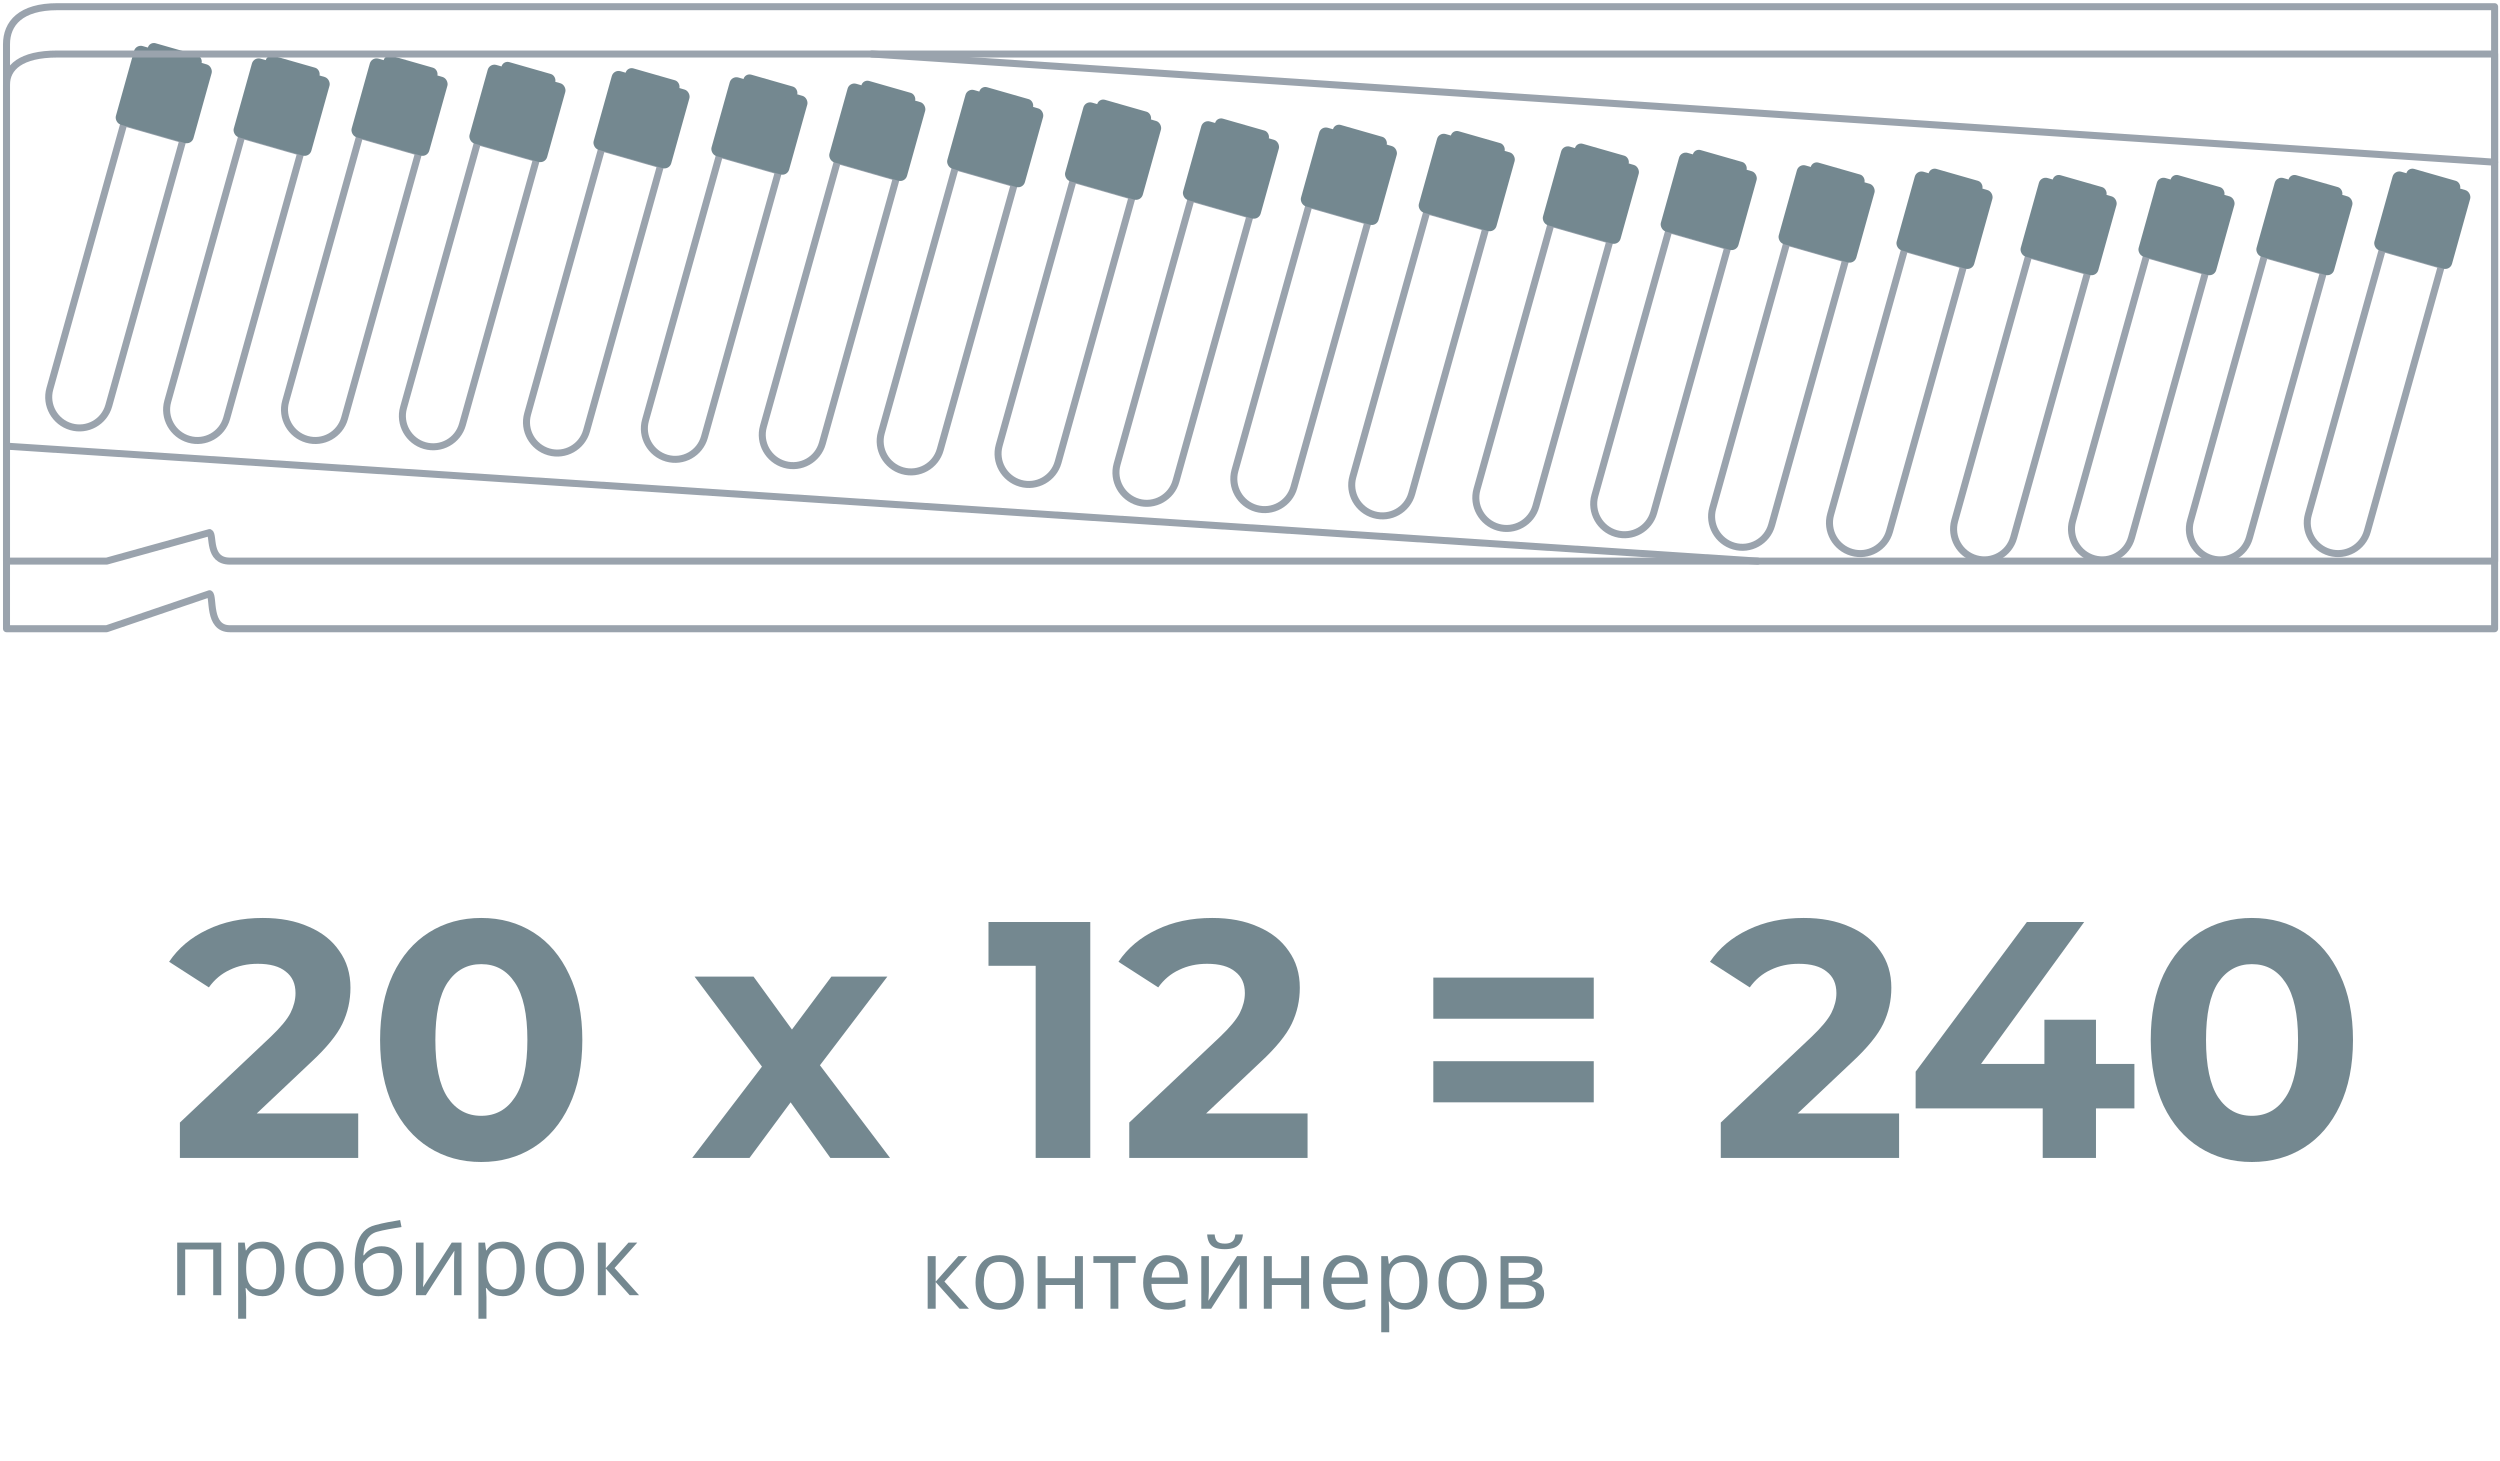 <svg width="356" height="208" viewBox="0 0 356 208" fill="none" xmlns="http://www.w3.org/2000/svg">
<path d="M51.009 158.557V164.893H25.617V159.853L38.577 147.613C39.953 146.301 40.881 145.181 41.361 144.253C41.841 143.293 42.081 142.349 42.081 141.421C42.081 140.077 41.617 139.053 40.689 138.349C39.793 137.613 38.465 137.245 36.705 137.245C35.233 137.245 33.905 137.533 32.721 138.109C31.537 138.653 30.545 139.485 29.745 140.605L24.081 136.957C25.393 135.005 27.201 133.485 29.505 132.397C31.809 131.277 34.449 130.717 37.425 130.717C39.921 130.717 42.097 131.133 43.953 131.965C45.841 132.765 47.297 133.917 48.321 135.421C49.377 136.893 49.905 138.637 49.905 140.653C49.905 142.477 49.521 144.189 48.753 145.789C47.985 147.389 46.497 149.213 44.289 151.261L36.561 158.557H51.009ZM68.524 165.469C65.74 165.469 63.26 164.781 61.084 163.405C58.908 162.029 57.196 160.045 55.948 157.453C54.732 154.829 54.124 151.709 54.124 148.093C54.124 144.477 54.732 141.373 55.948 138.781C57.196 136.157 58.908 134.157 61.084 132.781C63.26 131.405 65.74 130.717 68.524 130.717C71.308 130.717 73.788 131.405 75.964 132.781C78.14 134.157 79.836 136.157 81.052 138.781C82.3 141.373 82.924 144.477 82.924 148.093C82.924 151.709 82.3 154.829 81.052 157.453C79.836 160.045 78.14 162.029 75.964 163.405C73.788 164.781 71.308 165.469 68.524 165.469ZM68.524 158.893C70.572 158.893 72.172 158.013 73.324 156.253C74.508 154.493 75.1 151.773 75.1 148.093C75.1 144.413 74.508 141.693 73.324 139.933C72.172 138.173 70.572 137.293 68.524 137.293C66.508 137.293 64.908 138.173 63.724 139.933C62.572 141.693 61.996 144.413 61.996 148.093C61.996 151.773 62.572 154.493 63.724 156.253C64.908 158.013 66.508 158.893 68.524 158.893ZM118.248 164.893L112.584 156.973L106.728 164.893H98.568L108.504 151.885L98.904 139.069H107.304L112.776 146.605L118.392 139.069H126.36L116.76 151.693L126.744 164.893H118.248ZM155.256 131.293V164.893H147.48V137.533H140.76V131.293H155.256ZM186.197 158.557V164.893H160.805V159.853L173.765 147.613C175.141 146.301 176.069 145.181 176.549 144.253C177.029 143.293 177.269 142.349 177.269 141.421C177.269 140.077 176.805 139.053 175.877 138.349C174.981 137.613 173.653 137.245 171.893 137.245C170.421 137.245 169.093 137.533 167.909 138.109C166.725 138.653 165.733 139.485 164.933 140.605L159.269 136.957C160.581 135.005 162.389 133.485 164.693 132.397C166.997 131.277 169.637 130.717 172.613 130.717C175.109 130.717 177.285 131.133 179.141 131.965C181.029 132.765 182.485 133.917 183.509 135.421C184.565 136.893 185.093 138.637 185.093 140.653C185.093 142.477 184.709 144.189 183.941 145.789C183.173 147.389 181.685 149.213 179.477 151.261L171.749 158.557H186.197ZM204.103 139.213H226.951V145.069H204.103V139.213ZM204.103 151.117H226.951V156.973H204.103V151.117ZM270.431 158.557V164.893H245.039V159.853L257.999 147.613C259.375 146.301 260.303 145.181 260.783 144.253C261.263 143.293 261.503 142.349 261.503 141.421C261.503 140.077 261.039 139.053 260.111 138.349C259.215 137.613 257.887 137.245 256.127 137.245C254.655 137.245 253.327 137.533 252.143 138.109C250.959 138.653 249.967 139.485 249.167 140.605L243.503 136.957C244.815 135.005 246.623 133.485 248.927 132.397C251.231 131.277 253.871 130.717 256.847 130.717C259.343 130.717 261.519 131.133 263.375 131.965C265.263 132.765 266.719 133.917 267.743 135.421C268.799 136.893 269.327 138.637 269.327 140.653C269.327 142.477 268.943 144.189 268.175 145.789C267.407 147.389 265.919 149.213 263.711 151.261L255.983 158.557H270.431ZM303.939 157.837H298.467V164.893H290.883V157.837H272.787V152.605L288.627 131.293H296.787L282.099 151.501H291.123V145.213H298.467V151.501H303.939V157.837ZM320.665 165.469C317.881 165.469 315.401 164.781 313.225 163.405C311.049 162.029 309.337 160.045 308.089 157.453C306.873 154.829 306.265 151.709 306.265 148.093C306.265 144.477 306.873 141.373 308.089 138.781C309.337 136.157 311.049 134.157 313.225 132.781C315.401 131.405 317.881 130.717 320.665 130.717C323.449 130.717 325.929 131.405 328.105 132.781C330.281 134.157 331.977 136.157 333.193 138.781C334.441 141.373 335.065 144.477 335.065 148.093C335.065 151.709 334.441 154.829 333.193 157.453C331.977 160.045 330.281 162.029 328.105 163.405C325.929 164.781 323.449 165.469 320.665 165.469ZM320.665 158.893C322.713 158.893 324.313 158.013 325.465 156.253C326.649 154.493 327.241 151.773 327.241 148.093C327.241 144.413 326.649 141.693 325.465 139.933C324.313 138.173 322.713 137.293 320.665 137.293C318.649 137.293 317.049 138.173 315.865 139.933C314.713 141.693 314.137 144.413 314.137 148.093C314.137 151.773 314.713 154.493 315.865 156.253C317.049 158.013 318.649 158.893 320.665 158.893Z" fill="#748890"/>
<path d="M31.505 176.949V184.441H30.363V177.927H26.371V184.441H25.23V176.949H31.505ZM37.432 176.812C38.366 176.812 39.111 177.134 39.667 177.776C40.223 178.419 40.501 179.385 40.501 180.675C40.501 181.527 40.373 182.243 40.118 182.821C39.863 183.4 39.503 183.838 39.038 184.134C38.578 184.43 38.033 184.578 37.404 184.578C37.008 184.578 36.659 184.526 36.358 184.421C36.058 184.316 35.8 184.175 35.586 183.997C35.372 183.819 35.194 183.626 35.053 183.416H34.971C34.984 183.594 35 183.808 35.019 184.059C35.041 184.309 35.053 184.528 35.053 184.715V187.791H33.911V176.949H34.848L34.998 178.057H35.053C35.199 177.829 35.376 177.621 35.586 177.435C35.796 177.243 36.051 177.093 36.352 176.983C36.657 176.869 37.017 176.812 37.432 176.812ZM37.233 177.77C36.714 177.77 36.295 177.87 35.976 178.07C35.661 178.271 35.431 178.572 35.285 178.973C35.139 179.369 35.062 179.868 35.053 180.47V180.688C35.053 181.322 35.121 181.857 35.258 182.295C35.399 182.732 35.629 183.065 35.948 183.293C36.272 183.521 36.705 183.635 37.247 183.635C37.712 183.635 38.099 183.509 38.409 183.259C38.719 183.008 38.949 182.66 39.1 182.213C39.255 181.762 39.332 181.244 39.332 180.661C39.332 179.777 39.159 179.075 38.812 178.556C38.471 178.032 37.944 177.77 37.233 177.77ZM48.943 180.682C48.943 181.297 48.864 181.846 48.704 182.329C48.545 182.812 48.315 183.22 48.014 183.553C47.713 183.885 47.348 184.141 46.92 184.318C46.496 184.492 46.015 184.578 45.477 184.578C44.976 184.578 44.516 184.492 44.097 184.318C43.682 184.141 43.322 183.885 43.017 183.553C42.716 183.22 42.481 182.812 42.312 182.329C42.148 181.846 42.066 181.297 42.066 180.682C42.066 179.861 42.205 179.164 42.483 178.59C42.761 178.011 43.158 177.571 43.673 177.271C44.192 176.965 44.81 176.812 45.525 176.812C46.209 176.812 46.806 176.965 47.316 177.271C47.831 177.576 48.23 178.018 48.513 178.597C48.8 179.171 48.943 179.866 48.943 180.682ZM43.242 180.682C43.242 181.283 43.322 181.805 43.481 182.247C43.641 182.689 43.887 183.031 44.22 183.272C44.552 183.514 44.981 183.635 45.505 183.635C46.024 183.635 46.45 183.514 46.783 183.272C47.12 183.031 47.369 182.689 47.528 182.247C47.688 181.805 47.768 181.283 47.768 180.682C47.768 180.085 47.688 179.57 47.528 179.137C47.369 178.699 47.123 178.362 46.79 178.125C46.457 177.888 46.027 177.77 45.498 177.77C44.719 177.77 44.147 178.027 43.782 178.542C43.422 179.057 43.242 179.77 43.242 180.682ZM50.516 179.943C50.516 178.877 50.618 177.968 50.823 177.216C51.028 176.459 51.345 175.853 51.773 175.397C52.206 174.937 52.762 174.623 53.441 174.454C54.025 174.295 54.617 174.158 55.219 174.044C55.82 173.925 56.406 173.823 56.976 173.736L57.174 174.734C56.887 174.775 56.586 174.823 56.272 174.878C55.957 174.928 55.643 174.983 55.328 175.042C55.014 175.097 54.717 175.156 54.44 175.22C54.161 175.279 53.915 175.34 53.701 175.404C53.314 175.509 52.979 175.691 52.696 175.951C52.418 176.211 52.197 176.569 52.033 177.024C51.874 177.48 51.778 178.054 51.746 178.747H51.828C51.965 178.547 52.152 178.348 52.389 178.152C52.626 177.956 52.908 177.795 53.236 177.667C53.565 177.535 53.934 177.469 54.344 177.469C54.991 177.469 55.531 177.61 55.964 177.893C56.397 178.171 56.723 178.562 56.941 179.068C57.16 179.574 57.27 180.167 57.27 180.846C57.27 181.661 57.128 182.347 56.846 182.903C56.568 183.459 56.176 183.879 55.67 184.161C55.164 184.439 54.569 184.578 53.886 184.578C53.357 184.578 52.883 184.476 52.464 184.271C52.049 184.065 51.696 183.765 51.404 183.368C51.117 182.972 50.896 182.486 50.741 181.912C50.591 181.338 50.516 180.682 50.516 179.943ZM53.975 183.635C54.408 183.635 54.779 183.544 55.089 183.361C55.403 183.179 55.645 182.892 55.813 182.5C55.987 182.104 56.073 181.589 56.073 180.955C56.073 180.162 55.921 179.542 55.615 179.096C55.315 178.645 54.831 178.419 54.166 178.419C53.751 178.419 53.375 178.508 53.038 178.686C52.701 178.859 52.416 179.066 52.184 179.308C51.951 179.549 51.783 179.766 51.678 179.957C51.678 180.422 51.712 180.873 51.78 181.311C51.849 181.748 51.967 182.142 52.136 182.493C52.304 182.844 52.537 183.122 52.833 183.327C53.134 183.532 53.514 183.635 53.975 183.635ZM60.312 176.949V181.659C60.312 181.75 60.309 181.869 60.305 182.015C60.3 182.156 60.293 182.309 60.284 182.473C60.275 182.632 60.266 182.787 60.257 182.938C60.252 183.083 60.245 183.204 60.236 183.3L64.324 176.949H65.719V184.441H64.659V179.848C64.659 179.702 64.662 179.515 64.666 179.287C64.671 179.059 64.677 178.836 64.686 178.617C64.696 178.394 64.703 178.221 64.707 178.098L60.633 184.441H59.231V176.949H60.312ZM71.652 176.812C72.587 176.812 73.332 177.134 73.888 177.776C74.444 178.419 74.722 179.385 74.722 180.675C74.722 181.527 74.594 182.243 74.339 182.821C74.084 183.4 73.724 183.838 73.259 184.134C72.799 184.43 72.254 184.578 71.625 184.578C71.228 184.578 70.88 184.526 70.579 184.421C70.278 184.316 70.021 184.175 69.807 183.997C69.592 183.819 69.415 183.626 69.273 183.416H69.191C69.205 183.594 69.221 183.808 69.239 184.059C69.262 184.309 69.273 184.528 69.273 184.715V187.791H68.132V176.949H69.068L69.219 178.057H69.273C69.419 177.829 69.597 177.621 69.807 177.435C70.016 177.243 70.272 177.093 70.572 176.983C70.878 176.869 71.238 176.812 71.652 176.812ZM71.454 177.77C70.935 177.77 70.515 177.87 70.196 178.07C69.882 178.271 69.652 178.572 69.506 178.973C69.36 179.369 69.283 179.868 69.273 180.47V180.688C69.273 181.322 69.342 181.857 69.478 182.295C69.62 182.732 69.85 183.065 70.169 183.293C70.493 183.521 70.925 183.635 71.468 183.635C71.933 183.635 72.32 183.509 72.63 183.259C72.94 183.008 73.17 182.66 73.32 182.213C73.475 181.762 73.553 181.244 73.553 180.661C73.553 179.777 73.38 179.075 73.033 178.556C72.691 178.032 72.165 177.77 71.454 177.77ZM83.164 180.682C83.164 181.297 83.084 181.846 82.925 182.329C82.765 182.812 82.535 183.22 82.234 183.553C81.934 183.885 81.569 184.141 81.141 184.318C80.717 184.492 80.236 184.578 79.698 184.578C79.197 184.578 78.737 184.492 78.317 184.318C77.903 184.141 77.543 183.885 77.237 183.553C76.936 183.22 76.702 182.812 76.533 182.329C76.369 181.846 76.287 181.297 76.287 180.682C76.287 179.861 76.426 179.164 76.704 178.59C76.982 178.011 77.379 177.571 77.894 177.271C78.413 176.965 79.031 176.812 79.746 176.812C80.43 176.812 81.027 176.965 81.537 177.271C82.052 177.576 82.451 178.018 82.733 178.597C83.02 179.171 83.164 179.866 83.164 180.682ZM77.463 180.682C77.463 181.283 77.543 181.805 77.702 182.247C77.862 182.689 78.108 183.031 78.44 183.272C78.773 183.514 79.201 183.635 79.726 183.635C80.245 183.635 80.671 183.514 81.004 183.272C81.341 183.031 81.59 182.689 81.749 182.247C81.909 181.805 81.988 181.283 81.988 180.682C81.988 180.085 81.909 179.57 81.749 179.137C81.59 178.699 81.343 178.362 81.011 178.125C80.678 177.888 80.247 177.77 79.719 177.77C78.939 177.77 78.368 178.027 78.003 178.542C77.643 179.057 77.463 179.77 77.463 180.682ZM89.494 176.949H90.745L87.512 180.565L91.005 184.441H89.672L86.268 180.641V184.441H85.126V176.949H86.268V180.586L89.494 176.949Z" fill="#748890"/>
<path d="M136.468 178.875H137.719L134.485 182.491L137.979 186.367H136.646L133.241 182.566V186.367H132.1V178.875H133.241V182.512L136.468 178.875ZM145.792 182.607C145.792 183.223 145.712 183.772 145.553 184.255C145.393 184.738 145.163 185.146 144.862 185.479C144.562 185.811 144.197 186.066 143.769 186.244C143.345 186.417 142.864 186.504 142.326 186.504C141.825 186.504 141.365 186.417 140.945 186.244C140.531 186.066 140.171 185.811 139.865 185.479C139.564 185.146 139.33 184.738 139.161 184.255C138.997 183.772 138.915 183.223 138.915 182.607C138.915 181.787 139.054 181.09 139.332 180.516C139.61 179.937 140.007 179.497 140.521 179.196C141.041 178.891 141.659 178.738 142.374 178.738C143.058 178.738 143.655 178.891 144.165 179.196C144.68 179.502 145.079 179.944 145.361 180.522C145.648 181.097 145.792 181.792 145.792 182.607ZM140.091 182.607C140.091 183.209 140.171 183.731 140.33 184.173C140.49 184.615 140.736 184.957 141.068 185.198C141.401 185.44 141.829 185.561 142.354 185.561C142.873 185.561 143.299 185.44 143.632 185.198C143.969 184.957 144.217 184.615 144.377 184.173C144.536 183.731 144.616 183.209 144.616 182.607C144.616 182.01 144.536 181.495 144.377 181.062C144.217 180.625 143.971 180.288 143.639 180.051C143.306 179.814 142.875 179.695 142.347 179.695C141.567 179.695 140.995 179.953 140.631 180.468C140.271 180.983 140.091 181.696 140.091 182.607ZM148.896 178.875V182.02H153.072V178.875H154.207V186.367H153.072V182.983H148.896V186.367H147.754V178.875H148.896ZM161.72 179.839H159.252V186.367H158.131V179.839H155.697V178.875H161.72V179.839ZM166.088 178.738C166.726 178.738 167.273 178.88 167.729 179.162C168.184 179.445 168.533 179.841 168.774 180.352C169.016 180.857 169.137 181.45 169.137 182.129V182.833H163.962C163.976 183.713 164.194 184.382 164.618 184.843C165.042 185.303 165.639 185.533 166.409 185.533C166.883 185.533 167.302 185.49 167.667 185.403C168.032 185.317 168.41 185.189 168.802 185.021V186.019C168.424 186.187 168.048 186.31 167.674 186.388C167.305 186.465 166.867 186.504 166.361 186.504C165.641 186.504 165.012 186.358 164.475 186.066C163.941 185.77 163.527 185.337 163.23 184.768C162.934 184.198 162.786 183.501 162.786 182.676C162.786 181.869 162.921 181.172 163.189 180.584C163.463 179.992 163.846 179.536 164.338 179.217C164.835 178.898 165.418 178.738 166.088 178.738ZM166.074 179.668C165.468 179.668 164.985 179.866 164.625 180.263C164.265 180.659 164.051 181.213 163.982 181.924H167.947C167.943 181.477 167.872 181.085 167.735 180.748C167.603 180.406 167.4 180.142 167.127 179.955C166.854 179.764 166.503 179.668 166.074 179.668ZM172.145 178.875V183.585C172.145 183.676 172.142 183.795 172.138 183.94C172.133 184.082 172.126 184.234 172.117 184.398C172.108 184.558 172.099 184.713 172.09 184.863C172.085 185.009 172.078 185.13 172.069 185.226L176.157 178.875H177.552V186.367H176.492V181.773C176.492 181.628 176.494 181.441 176.499 181.213C176.504 180.985 176.51 180.762 176.52 180.543C176.529 180.32 176.535 180.146 176.54 180.023L172.466 186.367H171.064V178.875H172.145ZM176.991 175.792C176.95 176.252 176.834 176.637 176.643 176.947C176.456 177.257 176.18 177.492 175.815 177.651C175.451 177.806 174.984 177.884 174.414 177.884C173.826 177.884 173.352 177.809 172.992 177.658C172.637 177.503 172.372 177.271 172.199 176.961C172.031 176.651 171.93 176.261 171.898 175.792H172.965C173.015 176.293 173.149 176.635 173.368 176.817C173.587 177 173.942 177.091 174.435 177.091C174.872 177.091 175.216 176.995 175.467 176.804C175.717 176.612 175.868 176.275 175.918 175.792H176.991ZM181.106 178.875V182.02H185.283V178.875H186.418V186.367H185.283V182.983H181.106V186.367H179.965V178.875H181.106ZM191.709 178.738C192.347 178.738 192.894 178.88 193.35 179.162C193.805 179.445 194.154 179.841 194.396 180.352C194.637 180.857 194.758 181.45 194.758 182.129V182.833H189.583C189.597 183.713 189.815 184.382 190.239 184.843C190.663 185.303 191.26 185.533 192.03 185.533C192.504 185.533 192.924 185.49 193.288 185.403C193.653 185.317 194.031 185.189 194.423 185.021V186.019C194.045 186.187 193.669 186.31 193.295 186.388C192.926 186.465 192.488 186.504 191.982 186.504C191.262 186.504 190.633 186.358 190.096 186.066C189.562 185.77 189.148 185.337 188.852 184.768C188.555 184.198 188.407 183.501 188.407 182.676C188.407 181.869 188.542 181.172 188.811 180.584C189.084 179.992 189.467 179.536 189.959 179.217C190.456 178.898 191.039 178.738 191.709 178.738ZM191.695 179.668C191.089 179.668 190.606 179.866 190.246 180.263C189.886 180.659 189.672 181.213 189.604 181.924H193.568C193.564 181.477 193.493 181.085 193.356 180.748C193.224 180.406 193.021 180.142 192.748 179.955C192.475 179.764 192.124 179.668 191.695 179.668ZM200.206 178.738C201.14 178.738 201.885 179.06 202.441 179.702C202.997 180.345 203.275 181.311 203.275 182.601C203.275 183.453 203.148 184.168 202.893 184.747C202.637 185.326 202.277 185.763 201.812 186.06C201.352 186.356 200.808 186.504 200.179 186.504C199.782 186.504 199.434 186.451 199.133 186.347C198.832 186.242 198.575 186.101 198.36 185.923C198.146 185.745 197.968 185.551 197.827 185.342H197.745C197.759 185.52 197.775 185.734 197.793 185.984C197.816 186.235 197.827 186.454 197.827 186.641V189.717H196.686V178.875H197.622L197.772 179.982H197.827C197.973 179.755 198.151 179.547 198.36 179.36C198.57 179.169 198.825 179.019 199.126 178.909C199.431 178.795 199.791 178.738 200.206 178.738ZM200.008 179.695C199.488 179.695 199.069 179.796 198.75 179.996C198.436 180.197 198.205 180.497 198.06 180.898C197.914 181.295 197.836 181.794 197.827 182.396V182.614C197.827 183.248 197.896 183.783 198.032 184.221C198.174 184.658 198.404 184.991 198.723 185.219C199.046 185.447 199.479 185.561 200.021 185.561C200.486 185.561 200.874 185.435 201.184 185.185C201.493 184.934 201.724 184.585 201.874 184.139C202.029 183.688 202.106 183.17 202.106 182.587C202.106 181.703 201.933 181.001 201.587 180.481C201.245 179.957 200.719 179.695 200.008 179.695ZM211.718 182.607C211.718 183.223 211.638 183.772 211.479 184.255C211.319 184.738 211.089 185.146 210.788 185.479C210.487 185.811 210.123 186.066 209.694 186.244C209.271 186.417 208.79 186.504 208.252 186.504C207.751 186.504 207.29 186.417 206.871 186.244C206.456 186.066 206.096 185.811 205.791 185.479C205.49 185.146 205.256 184.738 205.087 184.255C204.923 183.772 204.841 183.223 204.841 182.607C204.841 181.787 204.98 181.09 205.258 180.516C205.536 179.937 205.932 179.497 206.447 179.196C206.967 178.891 207.584 178.738 208.3 178.738C208.983 178.738 209.58 178.891 210.091 179.196C210.606 179.502 211.005 179.944 211.287 180.522C211.574 181.097 211.718 181.792 211.718 182.607ZM206.017 182.607C206.017 183.209 206.096 183.731 206.256 184.173C206.415 184.615 206.661 184.957 206.994 185.198C207.327 185.44 207.755 185.561 208.279 185.561C208.799 185.561 209.225 185.44 209.558 185.198C209.895 184.957 210.143 184.615 210.303 184.173C210.462 183.731 210.542 183.209 210.542 182.607C210.542 182.01 210.462 181.495 210.303 181.062C210.143 180.625 209.897 180.288 209.564 180.051C209.232 179.814 208.801 179.695 208.272 179.695C207.493 179.695 206.921 179.953 206.557 180.468C206.197 180.983 206.017 181.696 206.017 182.607ZM219.634 180.755C219.634 181.224 219.497 181.591 219.224 181.855C218.95 182.115 218.597 182.291 218.164 182.382V182.437C218.633 182.5 219.037 182.669 219.374 182.942C219.716 183.211 219.887 183.624 219.887 184.18C219.887 184.608 219.784 184.986 219.579 185.314C219.374 185.643 219.053 185.9 218.615 186.087C218.178 186.274 217.608 186.367 216.906 186.367H213.68V178.875H216.879C217.417 178.875 217.891 178.937 218.301 179.06C218.715 179.178 219.041 179.374 219.278 179.647C219.515 179.921 219.634 180.29 219.634 180.755ZM218.704 184.18C218.704 183.738 218.535 183.419 218.198 183.223C217.866 183.027 217.38 182.929 216.742 182.929H214.821V185.444H216.77C217.398 185.444 217.877 185.349 218.205 185.157C218.538 184.961 218.704 184.635 218.704 184.18ZM218.479 180.885C218.479 180.529 218.349 180.265 218.089 180.092C217.829 179.914 217.403 179.825 216.811 179.825H214.821V181.979H216.612C217.228 181.979 217.692 181.89 218.007 181.712C218.321 181.534 218.479 181.258 218.479 180.885Z" fill="#748890"/>
<path d="M17.672 17.482L26.063 19.883L15.49 57.766C14.842 60.088 12.439 61.432 10.122 60.769C7.804 60.106 6.451 57.686 7.099 55.365L17.672 17.482Z" stroke="#9AA3AD"/>
<rect width="11.497" height="11.621" rx="1" transform="matrix(0.961 0.275 -0.269 0.963 19.358 6.286)" fill="#748890"/>
<rect width="7.96" height="1.788" rx="0.894" transform="matrix(0.961 0.275 -0.269 0.963 21.298 5.913)" fill="#748890"/>
<path d="M85.706 21.061L94.097 23.462L83.525 61.345C82.877 63.667 80.473 65.011 78.156 64.348C75.839 63.685 74.485 61.265 75.133 58.944L85.706 21.061Z" stroke="#9AA3AD"/>
<rect width="11.497" height="11.621" rx="1" transform="matrix(0.961 0.275 -0.269 0.963 87.392 9.866)" fill="#748890"/>
<rect width="7.96" height="1.788" rx="0.894" transform="matrix(0.961 0.275 -0.269 0.963 89.331 9.492)" fill="#748890"/>
<path d="M152.856 25.534L161.247 27.936L150.675 65.819C150.027 68.14 147.623 69.484 145.306 68.821C142.989 68.158 141.636 65.739 142.284 63.417L152.856 25.534Z" stroke="#9AA3AD"/>
<rect width="11.497" height="11.621" rx="1" transform="matrix(0.961 0.275 -0.269 0.963 154.542 14.338)" fill="#748890"/>
<rect width="7.96" height="1.788" rx="0.894" transform="matrix(0.961 0.275 -0.269 0.963 156.482 13.966)" fill="#748890"/>
<path d="M220.89 31.798L229.282 34.199L218.709 72.082C218.061 74.403 215.658 75.748 213.34 75.085C211.023 74.422 209.67 72.002 210.318 69.681L220.89 31.798Z" stroke="#9AA3AD"/>
<rect width="11.497" height="11.621" rx="1" transform="matrix(0.961 0.275 -0.269 0.963 222.577 20.603)" fill="#748890"/>
<rect width="7.96" height="1.788" rx="0.894" transform="matrix(0.961 0.275 -0.269 0.963 224.516 20.229)" fill="#748890"/>
<path d="M288.924 36.271L297.316 38.672L286.743 76.555C286.095 78.877 283.692 80.221 281.375 79.558C279.057 78.895 277.704 76.475 278.352 74.154L288.924 36.271Z" stroke="#9AA3AD"/>
<rect width="11.497" height="11.621" rx="1" transform="matrix(0.961 0.275 -0.269 0.963 290.61 25.075)" fill="#748890"/>
<rect width="7.96" height="1.788" rx="0.894" transform="matrix(0.961 0.275 -0.269 0.963 292.551 24.702)" fill="#748890"/>
<path d="M34.46 19.271L42.851 21.673L32.279 59.556C31.631 61.877 29.227 63.221 26.91 62.558C24.593 61.895 23.239 59.476 23.887 57.154L34.46 19.271Z" stroke="#9AA3AD"/>
<rect width="11.497" height="11.621" rx="1" transform="matrix(0.961 0.275 -0.269 0.963 36.145 8.076)" fill="#748890"/>
<rect width="7.96" height="1.788" rx="0.894" transform="matrix(0.961 0.275 -0.269 0.963 38.086 7.702)" fill="#748890"/>
<path d="M102.493 21.955L110.884 24.357L100.312 62.24C99.664 64.561 97.26 65.906 94.943 65.243C92.626 64.579 91.272 62.16 91.92 59.838L102.493 21.955Z" stroke="#9AA3AD"/>
<rect width="11.497" height="11.621" rx="1" transform="matrix(0.961 0.275 -0.269 0.963 104.18 10.761)" fill="#748890"/>
<rect width="7.96" height="1.788" rx="0.894" transform="matrix(0.961 0.275 -0.269 0.963 106.118 10.386)" fill="#748890"/>
<path d="M169.644 28.218L178.036 30.62L167.463 68.503C166.815 70.824 164.411 72.169 162.094 71.506C159.777 70.843 158.424 68.423 159.072 66.102L169.644 28.218Z" stroke="#9AA3AD"/>
<rect width="11.497" height="11.621" rx="1" transform="matrix(0.961 0.275 -0.269 0.963 171.33 17.023)" fill="#748890"/>
<rect width="7.96" height="1.788" rx="0.894" transform="matrix(0.961 0.275 -0.269 0.963 173.27 16.649)" fill="#748890"/>
<path d="M237.677 32.692L246.069 35.094L235.496 72.977C234.848 75.298 232.445 76.642 230.127 75.979C227.81 75.316 226.457 72.897 227.105 70.575L237.677 32.692Z" stroke="#9AA3AD"/>
<rect width="11.497" height="11.621" rx="1" transform="matrix(0.961 0.275 -0.269 0.963 239.363 21.496)" fill="#748890"/>
<rect width="7.96" height="1.788" rx="0.894" transform="matrix(0.961 0.275 -0.269 0.963 241.304 21.123)" fill="#748890"/>
<path d="M305.713 36.27L314.104 38.672L303.531 76.555C302.884 78.876 300.48 80.221 298.163 79.558C295.845 78.894 294.492 76.475 295.14 74.153L305.713 36.27Z" stroke="#9AA3AD"/>
<rect width="11.497" height="11.621" rx="1" transform="matrix(0.961 0.275 -0.269 0.963 307.398 25.075)" fill="#748890"/>
<rect width="7.96" height="1.788" rx="0.894" transform="matrix(0.961 0.275 -0.269 0.963 309.338 24.701)" fill="#748890"/>
<path d="M51.247 19.271L59.638 21.673L49.066 59.556C48.418 61.877 46.014 63.221 43.697 62.558C41.38 61.895 40.026 59.476 40.674 57.154L51.247 19.271Z" stroke="#9AA3AD"/>
<rect width="11.497" height="11.621" rx="1" transform="matrix(0.961 0.275 -0.269 0.963 52.933 8.076)" fill="#748890"/>
<rect width="7.96" height="1.788" rx="0.894" transform="matrix(0.961 0.275 -0.269 0.963 54.872 7.702)" fill="#748890"/>
<path d="M119.281 22.851L127.672 25.252L117.1 63.135C116.452 65.457 114.048 66.801 111.731 66.138C109.414 65.475 108.06 63.055 108.708 60.734L119.281 22.851Z" stroke="#9AA3AD"/>
<rect width="11.497" height="11.621" rx="1" transform="matrix(0.961 0.275 -0.269 0.963 120.967 11.656)" fill="#748890"/>
<rect width="7.96" height="1.788" rx="0.894" transform="matrix(0.961 0.275 -0.269 0.963 122.906 11.282)" fill="#748890"/>
<path d="M186.43 29.113L194.822 31.515L184.249 69.398C183.601 71.719 181.198 73.064 178.88 72.401C176.563 71.738 175.21 69.318 175.858 66.996L186.43 29.113Z" stroke="#9AA3AD"/>
<rect width="11.497" height="11.621" rx="1" transform="matrix(0.961 0.275 -0.269 0.963 188.118 17.919)" fill="#748890"/>
<rect width="7.96" height="1.788" rx="0.894" transform="matrix(0.961 0.275 -0.269 0.963 190.058 17.544)" fill="#748890"/>
<path d="M254.464 34.481L262.856 36.883L252.283 74.766C251.636 77.087 249.232 78.432 246.915 77.769C244.597 77.106 243.244 74.686 243.892 72.364L254.464 34.481Z" stroke="#9AA3AD"/>
<rect width="11.497" height="11.621" rx="1" transform="matrix(0.961 0.275 -0.269 0.963 256.15 23.286)" fill="#748890"/>
<rect width="7.96" height="1.788" rx="0.894" transform="matrix(0.961 0.275 -0.269 0.963 258.09 22.912)" fill="#748890"/>
<path d="M322.5 36.271L330.891 38.672L320.319 76.555C319.671 78.877 317.267 80.221 314.95 79.558C312.632 78.895 311.279 76.475 311.927 74.154L322.5 36.271Z" stroke="#9AA3AD"/>
<rect width="11.497" height="11.621" rx="1" transform="matrix(0.961 0.275 -0.269 0.963 324.186 25.075)" fill="#748890"/>
<rect width="7.96" height="1.788" rx="0.894" transform="matrix(0.961 0.275 -0.269 0.963 326.126 24.702)" fill="#748890"/>
<path d="M68.034 20.166L76.425 22.568L65.853 60.451C65.205 62.772 62.801 64.117 60.484 63.454C58.167 62.791 56.813 60.371 57.461 58.05L68.034 20.166Z" stroke="#9AA3AD"/>
<rect width="11.497" height="11.621" rx="1" transform="matrix(0.961 0.275 -0.269 0.963 69.72 8.972)" fill="#748890"/>
<rect width="7.96" height="1.788" rx="0.894" transform="matrix(0.961 0.275 -0.269 0.963 71.66 8.598)" fill="#748890"/>
<path d="M136.07 23.745L144.461 26.147L133.889 64.029C133.241 66.351 130.837 67.695 128.52 67.032C126.203 66.369 124.85 63.95 125.497 61.628L136.07 23.745Z" stroke="#9AA3AD"/>
<rect width="11.497" height="11.621" rx="1" transform="matrix(0.961 0.275 -0.269 0.963 137.756 12.55)" fill="#748890"/>
<rect width="7.96" height="1.788" rx="0.894" transform="matrix(0.961 0.275 -0.269 0.963 139.695 12.176)" fill="#748890"/>
<path d="M203.218 30.008L211.61 32.41L201.037 70.292C200.389 72.614 197.986 73.958 195.668 73.295C193.351 72.632 191.998 70.213 192.646 67.891L203.218 30.008Z" stroke="#9AA3AD"/>
<rect width="11.497" height="11.621" rx="1" transform="matrix(0.961 0.275 -0.269 0.963 204.904 18.812)" fill="#748890"/>
<rect width="7.96" height="1.788" rx="0.894" transform="matrix(0.961 0.275 -0.269 0.963 206.845 18.439)" fill="#748890"/>
<path d="M271.253 35.377L279.644 37.778L269.071 75.661C268.424 77.982 266.02 79.327 263.703 78.664C261.385 78.001 260.032 75.581 260.68 73.259L271.253 35.377Z" stroke="#9AA3AD"/>
<rect width="11.497" height="11.621" rx="1" transform="matrix(0.961 0.275 -0.269 0.963 272.939 24.182)" fill="#748890"/>
<rect width="7.96" height="1.788" rx="0.894" transform="matrix(0.961 0.275 -0.269 0.963 274.879 23.807)" fill="#748890"/>
<path d="M339.287 35.376L347.678 37.778L337.106 75.661C336.458 77.982 334.054 79.326 331.737 78.663C329.42 78 328.066 75.581 328.714 73.259L339.287 35.376Z" stroke="#9AA3AD"/>
<rect width="11.497" height="11.621" rx="1" transform="matrix(0.961 0.275 -0.269 0.963 340.974 24.181)" fill="#748890"/>
<rect width="7.96" height="1.788" rx="0.894" transform="matrix(0.961 0.275 -0.269 0.963 342.912 23.807)" fill="#748890"/>
<path fill-rule="evenodd" clip-rule="evenodd" d="M0.926 89.53C0.926 66.336 0.926 29.499 0.926 6.306C0.926 3.321 2.95 0.953 8.155 0.953H355.233V89.53C298.564 89.53 89.405 89.53 32.737 89.53C29.549 89.53 30.481 84.899 29.845 84.547L15.192 89.53H0.926L0.926 89.53Z" stroke="#9AA3AD" stroke-linecap="round" stroke-linejoin="round"/>
<path fill-rule="evenodd" clip-rule="evenodd" d="M0.926 79.902C0.926 60.994 0.926 30.964 0.926 12.056C0.926 9.623 2.95 7.693 8.155 7.693H355.233V79.902C298.564 79.902 89.405 79.902 32.737 79.902C29.549 79.902 30.481 76.126 29.845 75.84L15.192 79.902H0.926L0.926 79.902Z" stroke="#9AA3AD" stroke-linecap="round" stroke-linejoin="round"/>
<path d="M250.289 79.902L0.926 63.534" stroke="#9AA3AD" stroke-linecap="round" stroke-linejoin="round"/>
<path d="M355.233 23.097L124.163 7.693" stroke="#9AA3AD" stroke-linecap="round" stroke-linejoin="round"/>
</svg>
